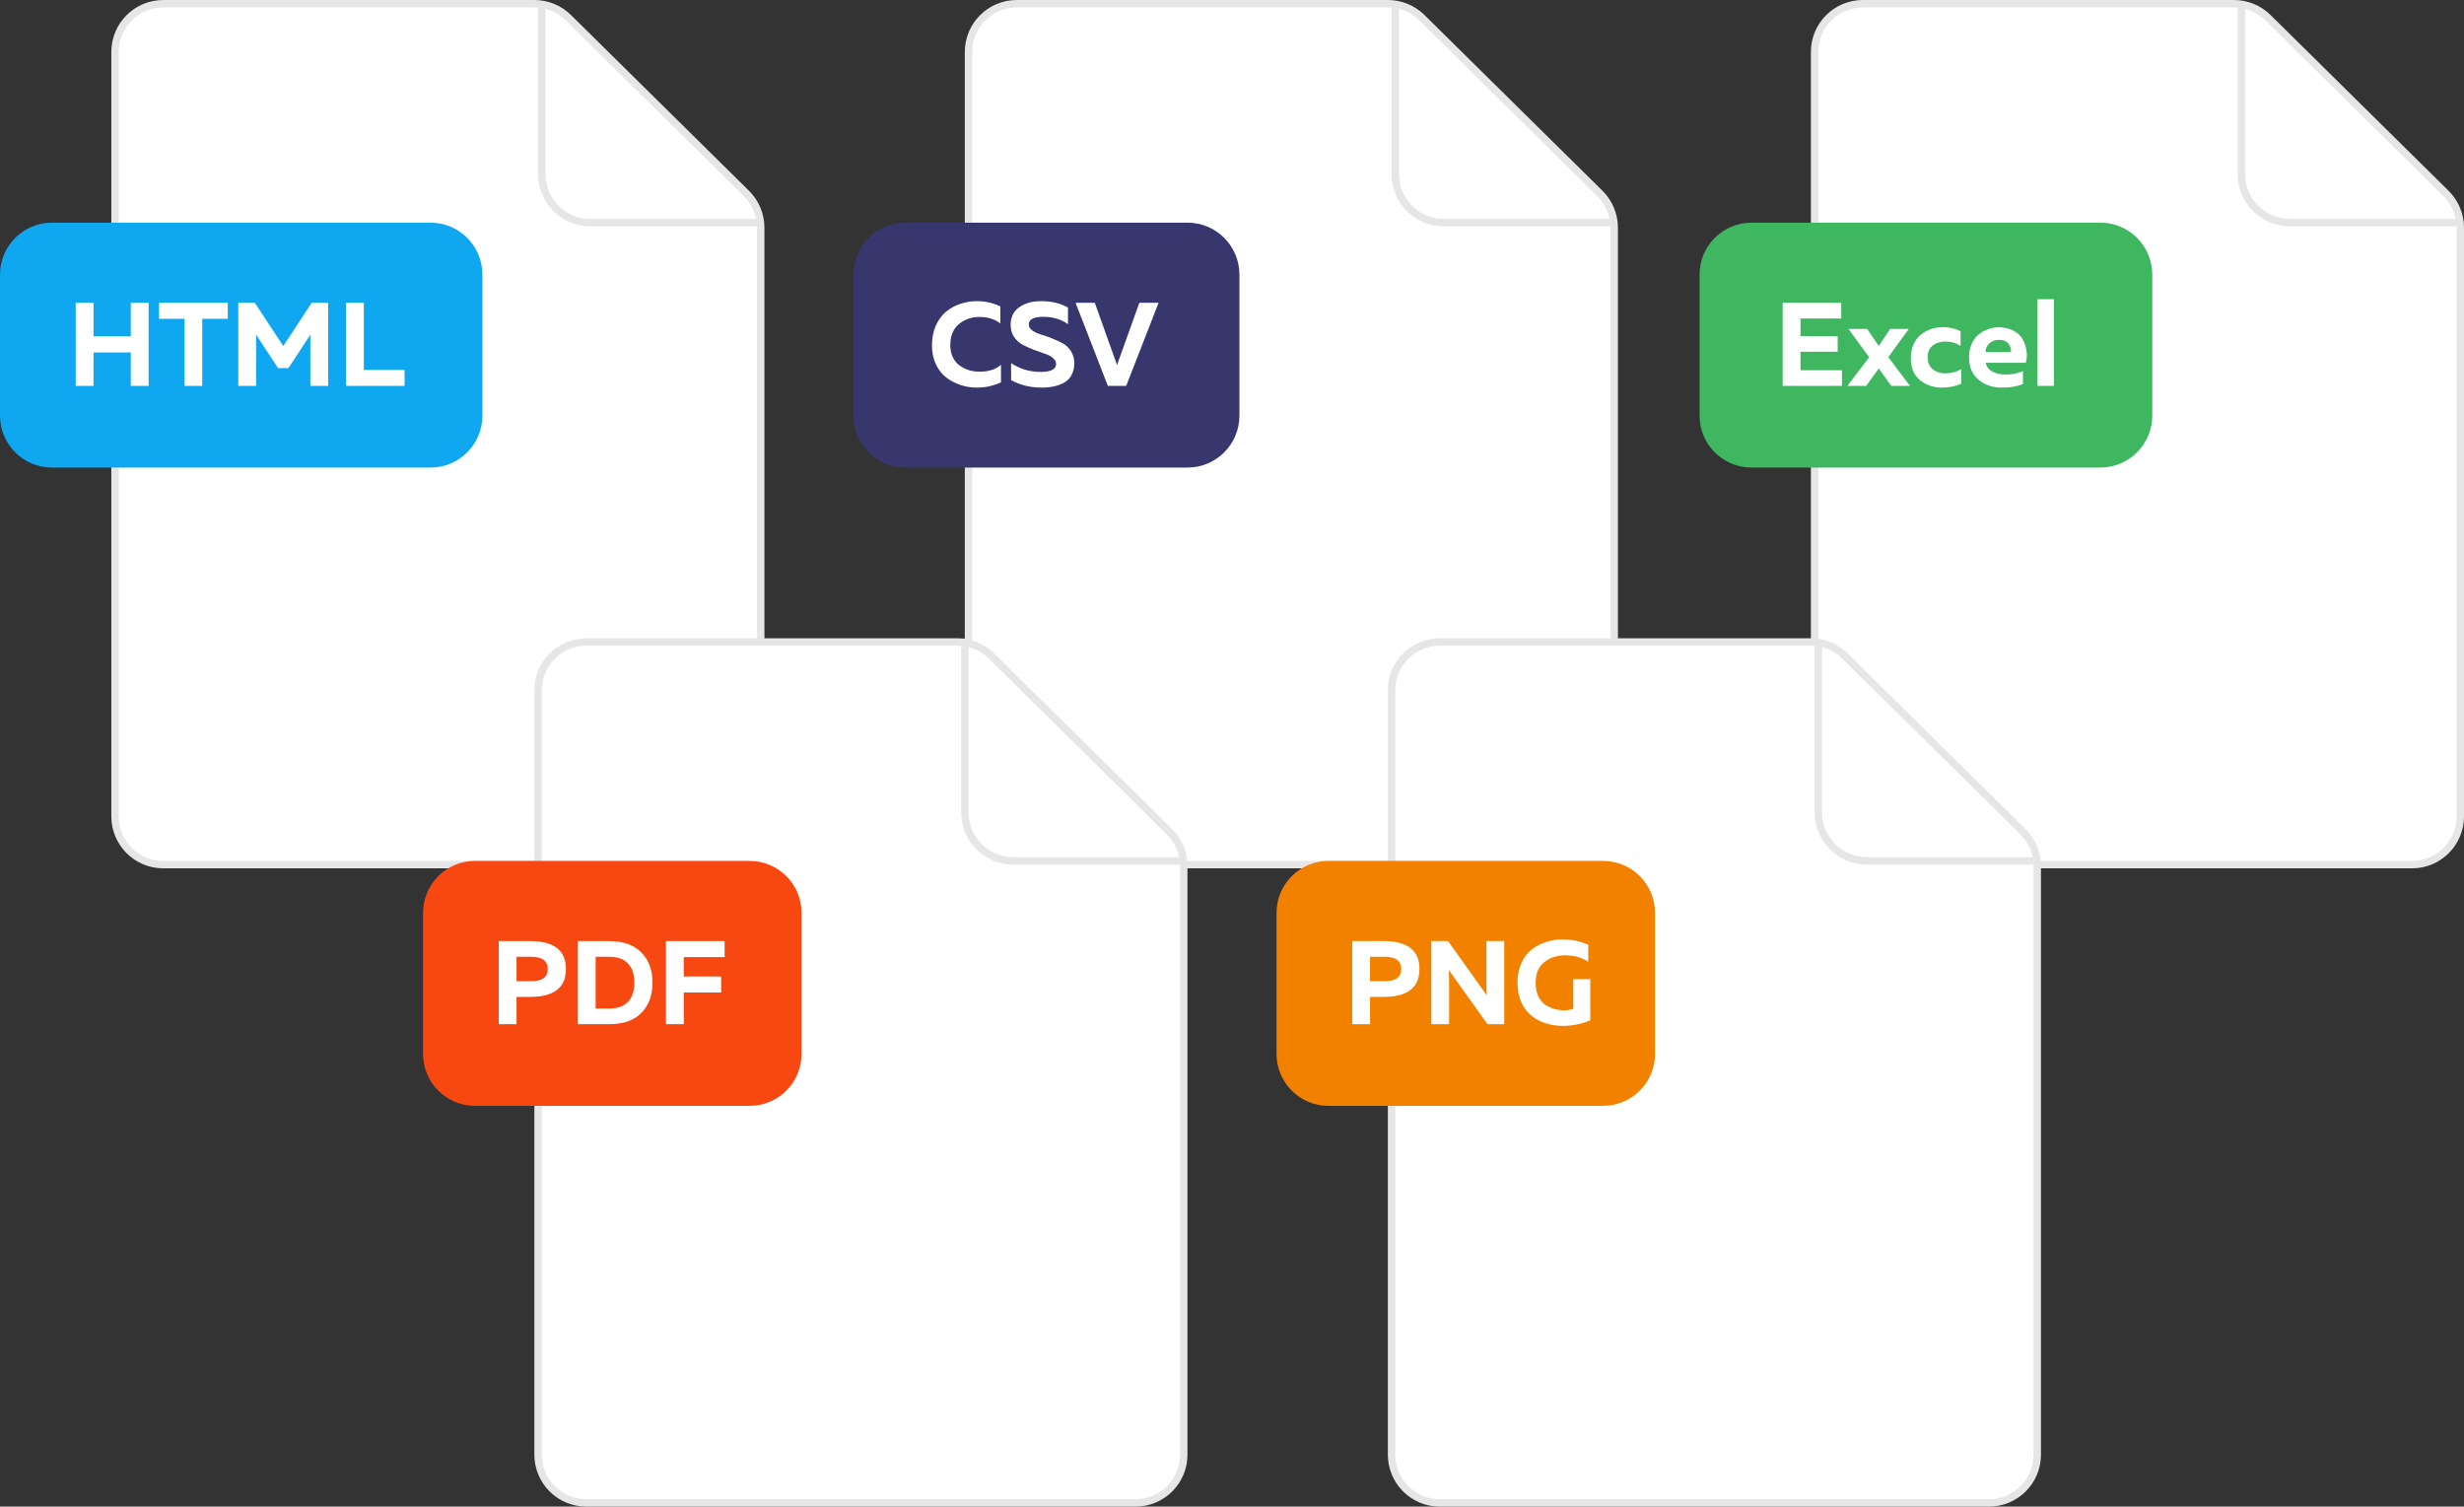 <svg width="332" height="203" viewBox="0 0 332 203" fill="none" xmlns="http://www.w3.org/2000/svg">
<rect x="0" y="0" width="332" height="203" fill="#333333" stroke="none"/>
<path d="M211 116.5H137C133.41 116.5 130.5 113.59 130.5 110V7C130.5 3.41 133.41 0.5 137 0.5H187.011C188.721 0.5 190.361 1.173 191.578 2.374L215.567 26.058C216.804 27.28 217.5 28.946 217.5 30.684V110C217.5 113.59 214.59 116.5 211 116.5Z" fill="white" stroke="#E6E6E6"/>
<path d="M217 30H194.548C190.932 30 188 27.068 188 23.452V1" stroke="#E6E6E6"/>
<path d="M115 37C115 33.134 118.134 30 122 30H160C163.866 30 167 33.134 167 37V56C167 59.866 163.866 63 160 63H122C118.134 63 115 59.866 115 56V37Z" fill="#37376D"/>
<path d="M125.576 46.528C125.576 45.547 125.747 44.667 126.088 43.888C126.44 43.099 126.899 42.469 127.464 42C128.04 41.531 128.68 41.179 129.384 40.944C130.088 40.699 130.824 40.576 131.592 40.576C132.765 40.576 133.832 40.816 134.792 41.296V43.584C134.035 42.997 133.101 42.704 131.992 42.704C130.904 42.704 129.971 43.029 129.192 43.68C128.424 44.32 128.04 45.269 128.04 46.528C128.04 47.125 128.152 47.659 128.376 48.128C128.6 48.587 128.899 48.955 129.272 49.232C129.656 49.509 130.077 49.723 130.536 49.872C131.005 50.011 131.491 50.08 131.992 50.08C133.229 50.08 134.189 49.771 134.872 49.152V51.504C133.88 51.984 132.797 52.224 131.624 52.224C130.856 52.224 130.12 52.107 129.416 51.872C128.712 51.637 128.067 51.296 127.48 50.848C126.904 50.4 126.44 49.803 126.088 49.056C125.747 48.309 125.576 47.467 125.576 46.528ZM136.173 43.76C136.173 42.725 136.562 41.936 137.341 41.392C138.119 40.848 139.095 40.576 140.269 40.576C141.677 40.576 142.887 40.864 143.901 41.44V43.68C142.951 42.997 141.799 42.667 140.445 42.688C139.229 42.709 138.621 43.056 138.621 43.728C138.621 44.027 138.77 44.288 139.069 44.512C139.378 44.736 139.757 44.917 140.205 45.056C140.663 45.184 141.154 45.355 141.677 45.568C142.21 45.771 142.701 45.995 143.149 46.24C143.607 46.475 143.986 46.827 144.285 47.296C144.594 47.765 144.749 48.309 144.749 48.928C144.749 49.536 144.631 50.059 144.397 50.496C144.173 50.933 143.853 51.275 143.437 51.52C143.021 51.765 142.562 51.941 142.061 52.048C141.559 52.165 140.999 52.224 140.381 52.224C138.823 52.224 137.442 51.888 136.237 51.216V48.928C137.431 49.717 138.754 50.112 140.205 50.112C141.602 50.112 142.301 49.755 142.301 49.04C142.301 48.72 142.146 48.443 141.837 48.208C141.538 47.963 141.159 47.771 140.701 47.632C140.253 47.483 139.762 47.307 139.229 47.104C138.706 46.891 138.215 46.667 137.757 46.432C137.309 46.187 136.93 45.835 136.621 45.376C136.322 44.917 136.173 44.379 136.173 43.76ZM151.74 52H149.276L144.924 40.8H147.516L150.508 49.184L153.516 40.8H156.108L151.74 52Z" fill="white"/>
<path d="M325 116.5H251C247.41 116.5 244.5 113.59 244.5 110V7C244.5 3.41 247.41 0.5 251 0.5H301.011C302.721 0.5 304.361 1.173 305.578 2.374L329.567 26.058C330.804 27.28 331.5 28.946 331.5 30.684V110C331.5 113.59 328.59 116.5 325 116.5Z" fill="white" stroke="#E6E6E6"/>
<path d="M331 30H308.548C304.932 30 302 27.068 302 23.452V1" stroke="#E6E6E6"/>
<path d="M229 37C229 33.134 232.134 30 236 30H283C286.866 30 290 33.134 290 37V56C290 59.866 286.866 63 283 63H236C232.134 63 229 59.866 229 56V37Z" fill="#3FB761"/>
<path d="M240.2 40.8H248.088V42.912H242.6V45.296H247.608V47.392H242.6V49.888H248.184V52H240.2V40.8ZM254.683 44.32H257.195L254.427 48.128L257.355 52H254.843L253.147 49.648L251.435 52H248.923L251.851 48.128L249.067 44.32H251.579L253.147 46.624L254.683 44.32ZM257.465 48.272C257.465 47.568 257.588 46.939 257.833 46.384C258.089 45.829 258.425 45.392 258.841 45.072C259.257 44.741 259.716 44.496 260.217 44.336C260.718 44.165 261.246 44.08 261.801 44.08C262.686 44.08 263.476 44.267 264.169 44.64V46.592C263.572 46.208 262.889 46.016 262.121 46.016C261.449 46.016 260.884 46.192 260.425 46.544C259.966 46.896 259.737 47.435 259.737 48.16C259.737 48.853 259.966 49.387 260.425 49.76C260.884 50.123 261.438 50.304 262.089 50.304C262.91 50.304 263.63 50.117 264.249 49.744V51.712C263.449 52.053 262.585 52.224 261.657 52.224C260.505 52.224 259.518 51.888 258.697 51.216C257.876 50.533 257.465 49.552 257.465 48.272ZM265.309 48.16C265.309 47.467 265.432 46.853 265.677 46.32C265.922 45.776 266.242 45.349 266.637 45.04C267.042 44.731 267.464 44.496 267.901 44.336C268.349 44.176 268.802 44.096 269.261 44.096C270.029 44.096 270.69 44.24 271.245 44.528C271.81 44.816 272.226 45.189 272.493 45.648C272.76 46.096 272.941 46.608 273.037 47.184C273.144 47.749 273.117 48.315 272.957 48.88H267.549C267.666 49.413 267.976 49.813 268.477 50.08C268.978 50.336 269.57 50.464 270.253 50.464C271.096 50.464 271.869 50.309 272.573 50V51.744C271.816 52.064 270.877 52.224 269.757 52.224C268.477 52.224 267.416 51.867 266.573 51.152C265.73 50.437 265.309 49.44 265.309 48.16ZM270.957 47.44C271.01 47.088 270.909 46.725 270.653 46.352C270.397 45.979 269.96 45.792 269.341 45.792C268.85 45.792 268.429 45.941 268.077 46.24C267.725 46.528 267.544 46.928 267.533 47.44H270.957ZM274.523 40.32H276.747V52H274.523V40.32Z" fill="white"/>
<path d="M96 116.5H22C18.41 116.5 15.5 113.59 15.5 110V7C15.5 3.41 18.41 0.5 22 0.5H72.011C73.721 0.5 75.361 1.173 76.578 2.374L100.567 26.058C101.804 27.28 102.5 28.946 102.5 30.684V110C102.5 113.59 99.59 116.5 96 116.5Z" fill="white" stroke="#E6E6E6"/>
<path d="M102 30H79.548C75.932 30 73 27.068 73 23.452V1" stroke="#E6E6E6"/>
<path d="M0 37C0 33.134 3.134 30 7 30H58C61.866 30 65 33.134 65 37V56C65 59.866 61.866 63 58 63H7C3.134 63 0 59.866 0 56V37Z" fill="#0FA7F0"/>
<path d="M17.624 40.8H20.024V52H17.624V47.488H12.6V52H10.2V40.8H12.6V45.312H17.624V40.8ZM21.427 40.8H30.691V42.96H27.251V52H24.867V42.96H21.427V40.8ZM41.994 40.8H44.218V52H41.818V45.104L38.858 49.6H37.466L34.506 45.088V52H32.106V40.8H34.33L38.17 46.624L41.994 40.8ZM46.622 40.8H49.022V49.84H54.51V52H46.622V40.8Z" fill="white"/>
<path d="M153 202.5H79C75.41 202.5 72.5 199.59 72.5 196V93C72.5 89.41 75.41 86.5 79 86.5H129.011C130.721 86.5 132.361 87.174 133.578 88.374L157.567 112.058C158.804 113.28 159.5 114.946 159.5 116.684V196C159.5 199.59 156.59 202.5 153 202.5Z" fill="white" stroke="#E6E6E6"/>
<path d="M159 116H136.548C132.932 116 130 113.068 130 109.452V87" stroke="#E6E6E6"/>
<path d="M57 123C57 119.134 60.134 116 64 116H101C104.866 116 108 119.134 108 123V142C108 145.866 104.866 149 101 149H64C60.134 149 57 145.866 57 142V123Z" fill="#F64810"/>
<path d="M67.2 126.8H71.424C74.645 126.8 76.256 128.053 76.256 130.56C76.256 133.067 74.645 134.32 71.424 134.32H69.6V138H67.2V126.8ZM71.536 132.208C73.051 132.208 73.808 131.659 73.808 130.56C73.808 129.461 73.051 128.912 71.536 128.912H69.6V132.208H71.536ZM77.856 126.8H82.048C83.968 126.8 85.424 127.312 86.416 128.336C87.419 129.349 87.92 130.704 87.92 132.4C87.92 134.096 87.419 135.456 86.416 136.48C85.424 137.493 83.968 138 82.048 138H77.856V126.8ZM84.592 135.008C85.179 134.421 85.472 133.552 85.472 132.4C85.472 131.248 85.179 130.379 84.592 129.792C84.016 129.205 83.168 128.912 82.048 128.912H80.256V135.888H82.048C83.168 135.888 84.016 135.595 84.592 135.008ZM89.731 126.8H97.635V128.96H92.131V131.568H97.171V133.728H92.131V138H89.731V126.8Z" fill="white"/>
<path d="M268 202.5H194C190.41 202.5 187.5 199.59 187.5 196V93C187.5 89.41 190.41 86.5 194 86.5H244.011C245.721 86.5 247.361 87.174 248.578 88.374L272.567 112.058C273.804 113.28 274.5 114.946 274.5 116.684V196C274.5 199.59 271.59 202.5 268 202.5Z" fill="white" stroke="#E6E6E6"/>
<path d="M274 116H251.548C247.932 116 245 113.068 245 109.452V87" stroke="#E6E6E6"/>
<path d="M172 123C172 119.134 175.134 116 179 116H216C219.866 116 223 119.134 223 123V142C223 145.866 219.866 149 216 149H179C175.134 149 172 145.866 172 142V123Z" fill="#F28100"/>
<path d="M182.2 126.8H186.424C189.645 126.8 191.256 128.053 191.256 130.56C191.256 133.067 189.645 134.32 186.424 134.32H184.6V138H182.2V126.8ZM186.536 132.208C188.051 132.208 188.808 131.659 188.808 130.56C188.808 129.461 188.051 128.912 186.536 128.912H184.6V132.208H186.536ZM195.256 138H192.856V126.8H195.112L200.328 134.112C200.296 133.653 200.28 133.141 200.28 132.576V126.8H202.68V138H200.424L195.208 130.688C195.24 131.147 195.256 131.659 195.256 132.224V138ZM204.467 132.4C204.467 131.419 204.638 130.549 204.979 129.792C205.32 129.024 205.779 128.411 206.355 127.952C206.942 127.493 207.592 127.152 208.307 126.928C209.022 126.693 209.774 126.576 210.563 126.576C211.779 126.576 212.926 126.816 214.003 127.296V129.584C213.128 129.008 212.088 128.72 210.883 128.72C209.774 128.72 208.835 129.029 208.067 129.648C207.299 130.256 206.915 131.173 206.915 132.4C206.915 133.104 207.032 133.712 207.267 134.224C207.512 134.736 207.832 135.125 208.227 135.392C208.622 135.648 209.027 135.835 209.443 135.952C209.859 136.069 210.296 136.128 210.755 136.128C211.214 136.128 211.624 136.059 211.987 135.92V131.92H214.275V137.472C213.102 137.973 211.886 138.224 210.627 138.224C209.987 138.224 209.368 138.155 208.771 138.016C208.184 137.877 207.624 137.659 207.091 137.36C206.568 137.051 206.115 136.677 205.731 136.24C205.347 135.792 205.038 135.243 204.803 134.592C204.579 133.931 204.467 133.2 204.467 132.4Z" fill="white"/>
</svg>
